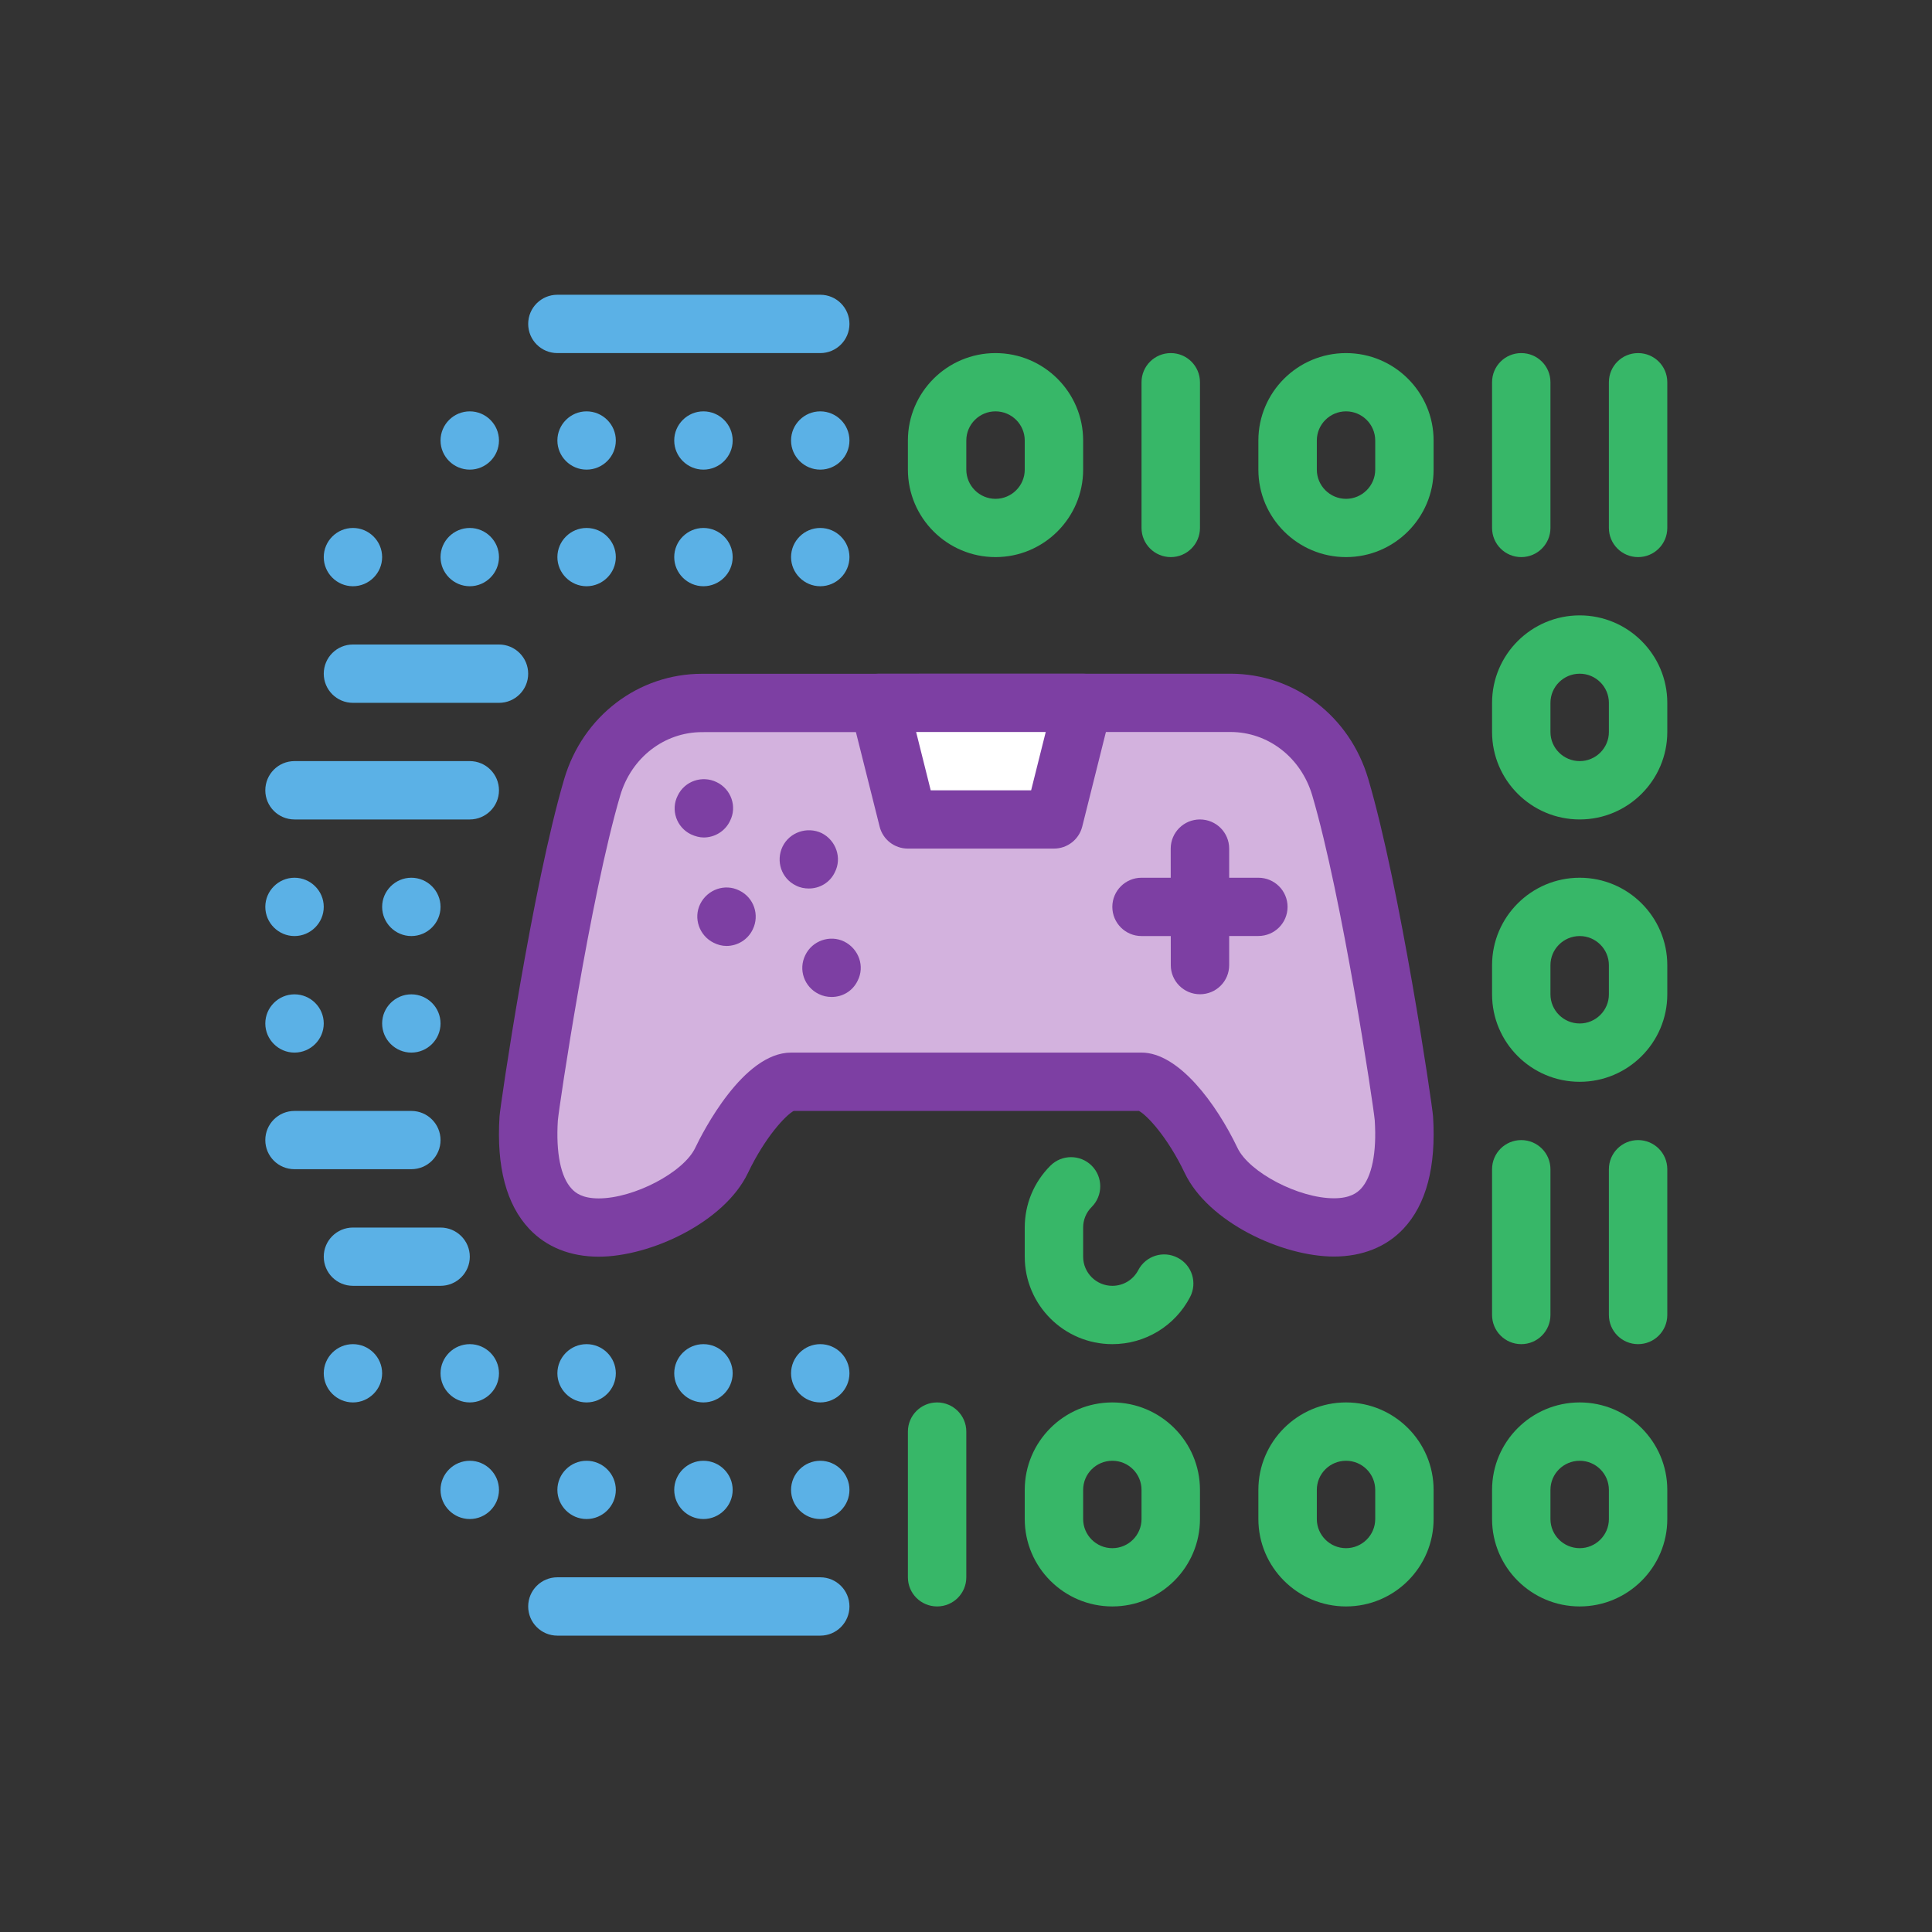 <svg xmlns="http://www.w3.org/2000/svg" xmlns:xlink="http://www.w3.org/1999/xlink" width="500" zoomAndPan="magnify" viewBox="0 0 375 375" height="500" preserveAspectRatio="xMidYMid meet" version="1.0"><rect x="0" y="0" width="375" height="375" fill="#333333" stroke="none"/><defs><clipPath id="4a64e74b64"><path d="M 289 272 L 323.605 272 L 323.605 312 L 289 312 Z M 289 272 " clip-rule="nonzero"/></clipPath><clipPath id="320deecd3a"><path d="M 312 221 L 323.605 221 L 323.605 261 L 312 261 Z M 312 221 " clip-rule="nonzero"/></clipPath><clipPath id="ee2c33520d"><path d="M 289 119 L 323.605 119 L 323.605 160 L 289 160 Z M 289 119 " clip-rule="nonzero"/></clipPath><clipPath id="c7e0dc1f97"><path d="M 289 170 L 323.605 170 L 323.605 210 L 289 210 Z M 289 170 " clip-rule="nonzero"/></clipPath><clipPath id="69d5ddbbf0"><path d="M 312 68 L 323.605 68 L 323.605 109 L 312 109 Z M 312 68 " clip-rule="nonzero"/></clipPath><clipPath id="43e28de05c"><path d="M 102.098 306 L 165 306 L 165 317.473 L 102.098 317.473 Z M 102.098 306 " clip-rule="nonzero"/></clipPath><clipPath id="bedea5ec04"><path d="M 102 57.223 L 165 57.223 L 165 69 L 102 69 Z M 102 57.223 " clip-rule="nonzero"/></clipPath></defs><path fill="#37b768" d="M 261.262 283.535 C 258.137 283.535 255.594 286.059 255.594 289.188 L 255.594 294.844 C 255.594 297.961 258.137 300.5 261.262 300.5 C 264.387 300.5 266.93 297.961 266.93 294.844 L 266.93 289.188 C 266.93 286.059 264.387 283.535 261.262 283.535 Z M 261.262 311.809 C 251.879 311.809 244.25 304.195 244.25 294.844 L 244.25 289.188 C 244.25 279.824 251.879 272.211 261.262 272.211 C 270.645 272.211 278.262 279.824 278.262 289.188 L 278.262 294.844 C 278.262 304.195 270.645 311.809 261.262 311.809 " fill-opacity="1" fill-rule="nonzero"/><path fill="#37b768" d="M 215.902 283.535 C 212.781 283.535 210.238 286.059 210.238 289.188 L 210.238 294.844 C 210.238 297.961 212.781 300.5 215.902 300.5 C 219.039 300.5 221.57 297.961 221.57 294.844 L 221.57 289.188 C 221.57 286.059 219.039 283.535 215.902 283.535 Z M 215.902 311.809 C 206.52 311.809 198.902 304.195 198.902 294.844 L 198.902 289.188 C 198.902 279.824 206.52 272.211 215.902 272.211 C 225.285 272.211 232.914 279.824 232.914 289.188 L 232.914 294.844 C 232.914 304.195 225.285 311.809 215.902 311.809 " fill-opacity="1" fill-rule="nonzero"/><g clip-path="url(#4a64e74b64)"><path fill="#37b768" d="M 306.621 283.535 C 303.484 283.535 300.941 286.059 300.941 289.188 L 300.941 294.844 C 300.941 297.961 303.484 300.5 306.621 300.5 C 309.742 300.5 312.285 297.961 312.285 294.844 L 312.285 289.188 C 312.285 286.059 309.742 283.535 306.621 283.535 Z M 306.621 311.809 C 297.238 311.809 289.609 304.195 289.609 294.844 L 289.609 289.188 C 289.609 279.824 297.238 272.211 306.621 272.211 C 315.988 272.211 323.621 279.824 323.621 289.188 L 323.621 294.844 C 323.621 304.195 315.988 311.809 306.621 311.809 " fill-opacity="1" fill-rule="nonzero"/></g><path fill="#37b768" d="M 215.902 260.898 C 206.52 260.898 198.902 253.285 198.902 243.922 L 198.902 238.266 C 198.902 233.73 200.668 229.469 203.883 226.258 C 206.098 224.051 209.684 224.051 211.898 226.258 C 214.109 228.469 214.109 232.059 211.898 234.27 C 210.828 235.332 210.238 236.754 210.238 238.266 L 210.238 243.922 C 210.238 247.039 212.781 249.578 215.902 249.578 C 218.039 249.578 219.961 248.406 220.938 246.527 C 222.398 243.75 225.801 242.672 228.594 244.133 C 231.375 245.566 232.441 248.984 230.992 251.758 C 228.055 257.387 222.27 260.898 215.902 260.898 " fill-opacity="1" fill-rule="nonzero"/><g clip-path="url(#320deecd3a)"><path fill="#37b768" d="M 317.953 260.898 C 314.816 260.898 312.285 258.363 312.285 255.23 L 312.285 226.941 C 312.285 223.824 314.816 221.289 317.953 221.289 C 321.09 221.289 323.621 223.824 323.621 226.941 L 323.621 255.23 C 323.621 258.363 321.09 260.898 317.953 260.898 " fill-opacity="1" fill-rule="nonzero"/></g><path fill="#37b768" d="M 295.273 260.898 C 292.137 260.898 289.609 258.363 289.609 255.23 L 289.609 226.941 C 289.609 223.824 292.137 221.289 295.273 221.289 C 298.41 221.289 300.941 223.824 300.941 226.941 L 300.941 255.23 C 300.941 258.363 298.41 260.898 295.273 260.898 " fill-opacity="1" fill-rule="nonzero"/><g clip-path="url(#ee2c33520d)"><path fill="#37b768" d="M 306.621 130.766 C 303.484 130.766 300.941 133.305 300.941 136.422 L 300.941 142.078 C 300.941 145.195 303.484 147.73 306.621 147.73 C 309.742 147.73 312.285 145.195 312.285 142.078 L 312.285 136.422 C 312.285 133.305 309.742 130.766 306.621 130.766 Z M 306.621 159.055 C 297.238 159.055 289.609 151.441 289.609 142.078 L 289.609 136.422 C 289.609 127.059 297.238 119.445 306.621 119.445 C 315.988 119.445 323.621 127.059 323.621 136.422 L 323.621 142.078 C 323.621 151.441 315.988 159.055 306.621 159.055 " fill-opacity="1" fill-rule="nonzero"/></g><g clip-path="url(#c7e0dc1f97)"><path fill="#37b768" d="M 306.621 181.688 C 303.484 181.688 300.941 184.227 300.941 187.344 L 300.941 193 C 300.941 196.117 303.484 198.656 306.621 198.656 C 309.742 198.656 312.285 196.117 312.285 193 L 312.285 187.344 C 312.285 184.227 309.742 181.688 306.621 181.688 Z M 306.621 209.977 C 297.238 209.977 289.609 202.363 289.609 193 L 289.609 187.344 C 289.609 177.98 297.238 170.367 306.621 170.367 C 315.988 170.367 323.621 177.98 323.621 187.344 L 323.621 193 C 323.621 202.363 315.988 209.977 306.621 209.977 " fill-opacity="1" fill-rule="nonzero"/></g><path fill="#37b768" d="M 261.262 79.844 C 258.137 79.844 255.594 82.383 255.594 85.5 L 255.594 91.156 C 255.594 94.273 258.137 96.824 261.262 96.824 C 264.387 96.824 266.93 94.273 266.93 91.156 L 266.93 85.5 C 266.93 82.383 264.387 79.844 261.262 79.844 Z M 261.262 108.133 C 251.879 108.133 244.25 100.52 244.25 91.156 L 244.25 85.5 C 244.25 76.137 251.879 68.535 261.262 68.535 C 270.645 68.535 278.262 76.137 278.262 85.5 L 278.262 91.156 C 278.262 100.52 270.645 108.133 261.262 108.133 " fill-opacity="1" fill-rule="nonzero"/><path fill="#37b768" d="M 227.25 108.133 C 224.113 108.133 221.57 105.594 221.57 102.477 L 221.57 74.191 C 221.57 71.059 224.113 68.535 227.25 68.535 C 230.371 68.535 232.914 71.059 232.914 74.191 L 232.914 102.477 C 232.914 105.594 230.371 108.133 227.25 108.133 " fill-opacity="1" fill-rule="nonzero"/><g clip-path="url(#69d5ddbbf0)"><path fill="#37b768" d="M 317.953 108.133 C 314.816 108.133 312.285 105.594 312.285 102.477 L 312.285 74.191 C 312.285 71.059 314.816 68.535 317.953 68.535 C 321.09 68.535 323.621 71.059 323.621 74.191 L 323.621 102.477 C 323.621 105.594 321.09 108.133 317.953 108.133 " fill-opacity="1" fill-rule="nonzero"/></g><path fill="#37b768" d="M 295.273 108.133 C 292.137 108.133 289.609 105.594 289.609 102.477 L 289.609 74.191 C 289.609 71.059 292.137 68.535 295.273 68.535 C 298.41 68.535 300.941 71.059 300.941 74.191 L 300.941 102.477 C 300.941 105.594 298.41 108.133 295.273 108.133 " fill-opacity="1" fill-rule="nonzero"/><path fill="#37b768" d="M 181.891 311.809 C 178.754 311.809 176.223 309.285 176.223 306.152 L 176.223 277.863 C 176.223 274.75 178.754 272.211 181.891 272.211 C 185.027 272.211 187.559 274.75 187.559 277.863 L 187.559 306.152 C 187.559 309.285 185.027 311.809 181.891 311.809 " fill-opacity="1" fill-rule="nonzero"/><path fill="#5bb1e6" d="M 85.508 249.578 L 68.508 249.578 C 65.371 249.578 62.84 247.051 62.84 243.922 C 62.84 240.805 65.371 238.266 68.508 238.266 L 85.508 238.266 C 88.645 238.266 91.188 240.805 91.188 243.922 C 91.188 247.051 88.645 249.578 85.508 249.578 " fill-opacity="1" fill-rule="nonzero"/><path fill="#5bb1e6" d="M 62.84 266.555 C 62.84 263.438 65.383 260.898 68.508 260.898 C 71.617 260.898 74.172 263.438 74.172 266.555 C 74.172 269.66 71.617 272.211 68.508 272.211 C 65.383 272.211 62.84 269.66 62.84 266.555 Z M 85.508 266.555 C 85.508 263.438 88.062 260.898 91.188 260.898 C 94.297 260.898 96.852 263.438 96.852 266.555 C 96.852 269.66 94.297 272.211 91.188 272.211 C 88.062 272.211 85.508 269.66 85.508 266.555 Z M 108.188 266.555 C 108.188 263.438 110.742 260.898 113.852 260.898 C 116.977 260.898 119.531 263.438 119.531 266.555 C 119.531 269.66 116.977 272.211 113.852 272.211 C 110.742 272.211 108.188 269.66 108.188 266.555 Z M 130.867 266.555 C 130.867 263.438 133.422 260.898 136.531 260.898 C 139.656 260.898 142.211 263.438 142.211 266.555 C 142.211 269.66 139.656 272.211 136.531 272.211 C 133.422 272.211 130.867 269.66 130.867 266.555 Z M 153.543 266.555 C 153.543 263.438 156.102 260.898 159.211 260.898 C 162.336 260.898 164.879 263.438 164.879 266.555 C 164.879 269.66 162.336 272.211 159.211 272.211 C 156.102 272.211 153.543 269.66 153.543 266.555 " fill-opacity="1" fill-rule="nonzero"/><path fill="#5bb1e6" d="M 85.508 289.188 C 85.508 286.07 88.062 283.535 91.188 283.535 C 94.297 283.535 96.852 286.07 96.852 289.188 C 96.852 292.293 94.297 294.844 91.188 294.844 C 88.062 294.844 85.508 292.293 85.508 289.188 Z M 108.188 289.188 C 108.188 286.07 110.742 283.535 113.852 283.535 C 116.977 283.535 119.531 286.07 119.531 289.188 C 119.531 292.293 116.977 294.844 113.852 294.844 C 110.742 294.844 108.188 292.293 108.188 289.188 Z M 130.867 289.188 C 130.867 286.07 133.422 283.535 136.531 283.535 C 139.656 283.535 142.211 286.07 142.211 289.188 C 142.211 292.293 139.656 294.844 136.531 294.844 C 133.422 294.844 130.867 292.293 130.867 289.188 Z M 153.543 289.188 C 153.543 286.07 156.102 283.535 159.211 283.535 C 162.336 283.535 164.879 286.07 164.879 289.188 C 164.879 292.293 162.336 294.844 159.211 294.844 C 156.102 294.844 153.543 292.293 153.543 289.188 " fill-opacity="1" fill-rule="nonzero"/><g clip-path="url(#43e28de05c)"><path fill="#5bb1e6" d="M 159.211 317.477 L 108.188 317.477 C 105.051 317.477 102.52 314.938 102.52 311.809 C 102.52 308.691 105.051 306.152 108.188 306.152 L 159.211 306.152 C 162.348 306.152 164.879 308.691 164.879 311.809 C 164.879 314.938 162.348 317.477 159.211 317.477 " fill-opacity="1" fill-rule="nonzero"/></g><g clip-path="url(#bedea5ec04)"><path fill="#5bb1e6" d="M 159.211 68.535 L 108.188 68.535 C 105.051 68.535 102.52 65.996 102.52 62.867 C 102.52 59.75 105.051 57.211 108.188 57.211 L 159.211 57.211 C 162.348 57.211 164.879 59.75 164.879 62.867 C 164.879 65.996 162.348 68.535 159.211 68.535 " fill-opacity="1" fill-rule="nonzero"/></g><path fill="#5bb1e6" d="M 85.508 85.5 C 85.508 82.383 88.062 79.844 91.188 79.844 C 94.297 79.844 96.852 82.383 96.852 85.5 C 96.852 88.617 94.297 91.156 91.188 91.156 C 88.062 91.156 85.508 88.617 85.508 85.5 Z M 108.188 85.5 C 108.188 82.383 110.742 79.844 113.852 79.844 C 116.977 79.844 119.531 82.383 119.531 85.5 C 119.531 88.617 116.977 91.156 113.852 91.156 C 110.742 91.156 108.188 88.617 108.188 85.5 Z M 130.867 85.5 C 130.867 82.383 133.422 79.844 136.531 79.844 C 139.656 79.844 142.211 82.383 142.211 85.5 C 142.211 88.617 139.656 91.156 136.531 91.156 C 133.422 91.156 130.867 88.617 130.867 85.5 Z M 153.543 85.5 C 153.543 82.383 156.102 79.844 159.211 79.844 C 162.336 79.844 164.879 82.383 164.879 85.5 C 164.879 88.617 162.336 91.156 159.211 91.156 C 156.102 91.156 153.543 88.617 153.543 85.5 " fill-opacity="1" fill-rule="nonzero"/><path fill="#5bb1e6" d="M 62.84 108.133 C 62.84 105.016 65.383 102.477 68.508 102.477 C 71.617 102.477 74.172 105.016 74.172 108.133 C 74.172 111.238 71.617 113.789 68.508 113.789 C 65.383 113.789 62.84 111.238 62.84 108.133 Z M 85.508 108.133 C 85.508 105.016 88.062 102.477 91.188 102.477 C 94.297 102.477 96.852 105.016 96.852 108.133 C 96.852 111.238 94.297 113.789 91.188 113.789 C 88.062 113.789 85.508 111.238 85.508 108.133 Z M 108.188 108.133 C 108.188 105.016 110.742 102.477 113.852 102.477 C 116.977 102.477 119.531 105.016 119.531 108.133 C 119.531 111.238 116.977 113.789 113.852 113.789 C 110.742 113.789 108.188 111.238 108.188 108.133 Z M 130.867 108.133 C 130.867 105.016 133.422 102.477 136.531 102.477 C 139.656 102.477 142.211 105.016 142.211 108.133 C 142.211 111.238 139.656 113.789 136.531 113.789 C 133.422 113.789 130.867 111.238 130.867 108.133 Z M 153.543 108.133 C 153.543 105.016 156.102 102.477 159.211 102.477 C 162.336 102.477 164.879 105.016 164.879 108.133 C 164.879 111.238 162.336 113.789 159.211 113.789 C 156.102 113.789 153.543 111.238 153.543 108.133 " fill-opacity="1" fill-rule="nonzero"/><path fill="#5bb1e6" d="M 96.852 136.422 L 68.508 136.422 C 65.371 136.422 62.84 133.883 62.84 130.766 C 62.84 127.637 65.371 125.098 68.508 125.098 L 96.852 125.098 C 99.988 125.098 102.52 127.637 102.52 130.766 C 102.52 133.883 99.988 136.422 96.852 136.422 " fill-opacity="1" fill-rule="nonzero"/><path fill="#5bb1e6" d="M 91.188 159.055 L 57.16 159.055 C 54.023 159.055 51.496 156.516 51.496 153.402 C 51.496 150.27 54.023 147.73 57.16 147.73 L 91.188 147.73 C 94.309 147.73 96.852 150.27 96.852 153.402 C 96.852 156.516 94.309 159.055 91.188 159.055 " fill-opacity="1" fill-rule="nonzero"/><path fill="#5bb1e6" d="M 51.496 176.02 C 51.496 172.918 54.051 170.367 57.16 170.367 C 60.285 170.367 62.84 172.918 62.84 176.02 C 62.84 179.137 60.285 181.688 57.16 181.688 C 54.051 181.688 51.496 179.137 51.496 176.02 Z M 74.172 176.02 C 74.172 172.918 76.73 170.367 79.84 170.367 C 82.965 170.367 85.508 172.918 85.508 176.02 C 85.508 179.137 82.965 181.688 79.84 181.688 C 76.73 181.688 74.172 179.137 74.172 176.02 " fill-opacity="1" fill-rule="nonzero"/><path fill="#5bb1e6" d="M 51.496 198.656 C 51.496 195.539 54.051 193 57.16 193 C 60.285 193 62.84 195.539 62.84 198.656 C 62.84 201.77 60.285 204.309 57.16 204.309 C 54.051 204.309 51.496 201.77 51.496 198.656 Z M 74.172 198.656 C 74.172 195.539 76.73 193 79.84 193 C 82.965 193 85.508 195.539 85.508 198.656 C 85.508 201.77 82.965 204.309 79.84 204.309 C 76.73 204.309 74.172 201.77 74.172 198.656 " fill-opacity="1" fill-rule="nonzero"/><path fill="#5bb1e6" d="M 79.84 226.941 L 57.16 226.941 C 54.023 226.941 51.496 224.418 51.496 221.289 C 51.496 218.172 54.023 215.633 57.16 215.633 L 79.84 215.633 C 82.977 215.633 85.508 218.172 85.508 221.289 C 85.508 224.418 82.977 226.941 79.84 226.941 " fill-opacity="1" fill-rule="nonzero"/><path fill="#d3b2de" d="M 272.504 217.055 C 273.227 228.496 270.129 238.238 258.914 238.238 C 250.785 238.238 238.582 232.609 235.062 225.246 C 230.832 216.344 224.918 209.977 221.57 209.977 L 153.543 209.977 C 150.199 209.977 144.309 216.355 140.051 225.258 C 136.531 232.609 124.328 238.266 116.211 238.266 C 104.996 238.266 101.898 228.52 102.613 217.078 C 102.77 214.777 108.938 173.18 114.961 152.797 C 117.805 143.129 126.41 136.434 136.281 136.434 L 238.805 136.422 C 248.676 136.422 257.281 143.102 260.141 152.77 C 266.164 173.141 272.359 214.738 272.504 217.055 " fill-opacity="1" fill-rule="nonzero"/><path fill="#7d3fa3" d="M 238.82 142.078 C 238.82 142.078 238.82 142.078 238.805 142.078 L 136.281 142.105 C 128.953 142.105 122.562 147.035 120.391 154.387 C 114.578 174.074 108.516 214.75 108.277 217.488 C 107.883 223.762 108.832 228.496 110.98 230.758 C 111.719 231.559 113.074 232.609 116.211 232.609 C 123.039 232.609 132.656 227.574 134.938 222.812 C 136.414 219.723 144.254 204.309 153.543 204.309 L 221.57 204.309 C 228.805 204.309 236.117 214.277 240.191 222.801 C 242.457 227.562 252.078 232.586 258.914 232.586 C 262.039 232.586 263.398 231.531 264.148 230.742 C 266.281 228.469 267.246 223.746 266.836 217.434 C 266.586 214.566 260.512 174.035 254.699 154.359 C 252.523 147.023 246.148 142.078 238.82 142.078 Z M 116.211 243.922 C 110.703 243.922 106.051 242.055 102.719 238.516 C 98.289 233.809 96.34 226.469 96.957 216.723 C 97.102 214.438 103.363 172.062 109.516 151.191 C 113.129 138.988 123.883 130.781 136.281 130.781 L 238.805 130.766 L 238.82 130.766 C 251.219 130.766 261.973 138.961 265.57 151.164 C 271.75 172.051 277.996 214.344 278.156 216.699 C 278.773 226.441 276.84 233.77 272.41 238.488 C 269.09 242.027 264.41 243.895 258.914 243.895 C 248.875 243.895 234.512 237.242 229.949 227.668 C 226.605 220.668 222.637 216.473 221.082 215.633 L 154.047 215.633 C 152.504 216.473 148.523 220.668 145.164 227.691 C 140.59 237.254 126.238 243.922 116.211 243.922 " fill-opacity="1" fill-rule="nonzero"/><path fill="#ffffff" d="M 204.57 159.055 L 176.223 159.055 L 170.543 136.422 L 210.238 136.422 L 204.57 159.055 " fill-opacity="1" fill-rule="nonzero"/><path fill="#7d3fa3" d="M 180.652 153.402 L 200.141 153.402 L 202.977 142.078 L 177.82 142.078 Z M 204.57 164.711 L 176.223 164.711 C 173.613 164.711 171.348 162.949 170.73 160.422 L 165.051 137.789 C 164.629 136.105 165.008 134.316 166.078 132.938 C 167.156 131.57 168.805 130.766 170.543 130.766 L 210.238 130.766 C 211.977 130.766 213.637 131.57 214.703 132.938 C 215.77 134.316 216.152 136.105 215.73 137.789 L 210.066 160.422 C 209.434 162.949 207.168 164.711 204.57 164.711 " fill-opacity="1" fill-rule="nonzero"/><path fill="#d3b2de" d="M 232.902 164.711 L 232.914 187.332 L 232.902 164.711 " fill-opacity="1" fill-rule="nonzero"/><path fill="#7d3fa3" d="M 232.914 192.984 C 229.793 192.984 227.25 190.461 227.25 187.344 L 227.234 164.711 C 227.234 161.582 229.781 159.055 232.902 159.055 C 236.039 159.055 238.582 161.582 238.582 164.711 L 238.582 187.332 C 238.582 190.461 236.051 192.984 232.914 192.984 " fill-opacity="1" fill-rule="nonzero"/><path fill="#7d3fa3" d="M 221.57 181.688 C 218.445 181.688 215.902 179.152 215.902 176.02 C 215.902 172.902 218.445 170.367 221.57 170.367 L 244.25 170.367 C 247.371 170.367 249.914 172.891 249.914 176.02 C 249.914 179.152 247.387 181.676 244.25 181.676 L 221.57 181.688 " fill-opacity="1" fill-rule="nonzero"/><path fill="#7d3fa3" d="M 134.094 161.938 C 131.312 160.582 130.129 157.188 131.551 154.414 C 132.906 151.586 136.309 150.453 139.09 151.809 C 141.922 153.164 143.109 156.57 141.699 159.332 C 140.734 161.371 138.691 162.555 136.586 162.555 C 135.793 162.555 134.949 162.332 134.094 161.938 Z M 154.508 171.891 C 151.672 170.535 150.539 167.145 151.898 164.316 C 153.254 161.543 156.656 160.359 159.5 161.711 C 162.27 163.121 163.469 166.527 162.043 169.301 C 161.082 171.324 159.094 172.457 156.996 172.457 C 156.152 172.457 155.297 172.301 154.508 171.891 " fill-opacity="1" fill-rule="nonzero"/><path fill="#7d3fa3" d="M 138.523 182.992 C 135.742 181.625 134.543 178.23 135.914 175.457 C 137.324 172.629 140.734 171.445 143.504 172.852 C 146.336 174.219 147.469 177.613 146.113 180.387 C 145.148 182.426 143.109 183.609 141.012 183.609 C 140.156 183.609 139.312 183.387 138.523 182.992 Z M 158.934 192.945 C 156.102 191.578 154.902 188.199 156.324 185.359 C 157.684 182.582 161.082 181.398 163.863 182.754 C 166.695 184.176 167.895 187.566 166.473 190.344 C 165.496 192.383 163.52 193.512 161.426 193.512 C 160.57 193.512 159.727 193.34 158.934 192.945 " fill-opacity="1" fill-rule="nonzero"/><path fill="#37b768" d="M 193.223 79.844 C 190.102 79.844 187.559 82.383 187.559 85.5 L 187.559 91.156 C 187.559 94.273 190.102 96.824 193.223 96.824 C 196.359 96.824 198.902 94.273 198.902 91.156 L 198.902 85.5 C 198.902 82.383 196.359 79.844 193.223 79.844 Z M 193.223 108.133 C 183.855 108.133 176.223 100.52 176.223 91.156 L 176.223 85.5 C 176.223 76.137 183.855 68.535 193.223 68.535 C 202.605 68.535 210.238 76.137 210.238 85.5 L 210.238 91.156 C 210.238 100.52 202.605 108.133 193.223 108.133 " fill-opacity="1" fill-rule="nonzero"/></svg>